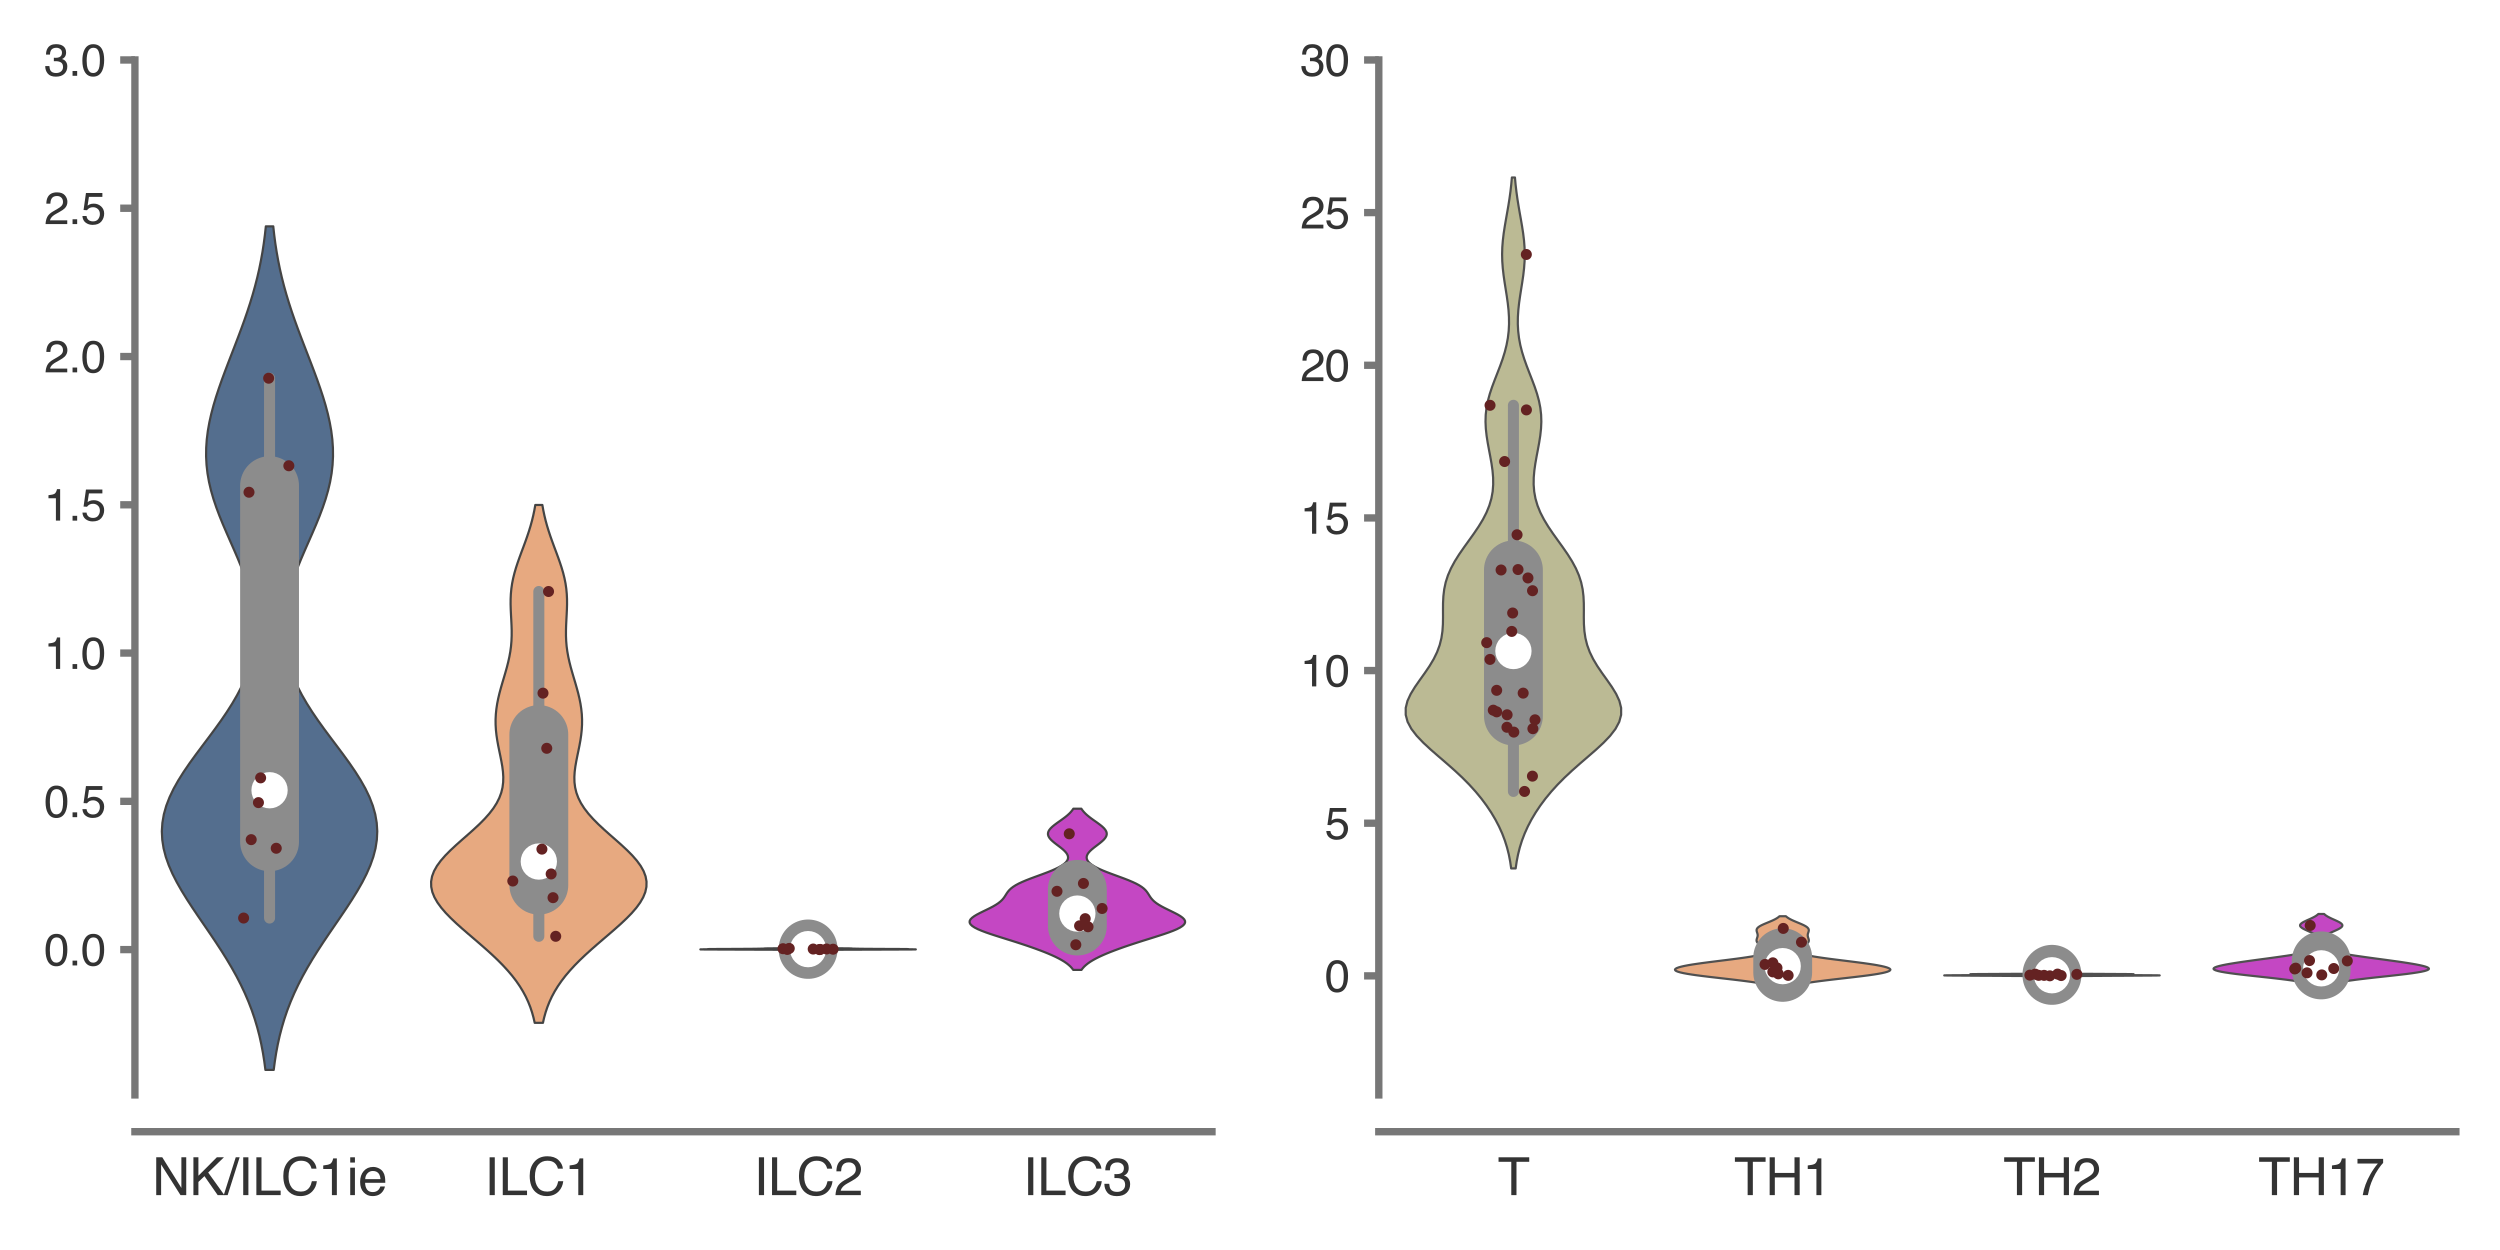 <?xml version="1.0" encoding="utf-8" standalone="no"?>
<!DOCTYPE svg PUBLIC "-//W3C//DTD SVG 1.1//EN"
  "http://www.w3.org/Graphics/SVG/1.1/DTD/svg11.dtd">
<svg xmlns:xlink="http://www.w3.org/1999/xlink" width="169.92pt" height="84.96pt" viewBox="0 0 169.92 84.96" xmlns="http://www.w3.org/2000/svg" version="1.1">
 <defs>
  <style type="text/css">*{stroke-linejoin: round; stroke-linecap: butt}</style>
 </defs>
 <g id="figure_1">
  <g id="patch_1">
   <path d="M 0 84.96 
L 169.92 84.96 
L 169.92 0 
L 0 0 
z
" style="fill: #ffffff"/>
  </g>
  <g id="axes_1">
   <g id="patch_2">
    <path d="M 9.17 74.42 
L 82.376 74.42 
L 82.376 4.076 
L 9.17 4.076 
z
" style="fill: #ffffff"/>
   </g>
   <g id="matplotlib.axis_1">
    <g id="xtick_1">
     <g id="text_1">
      <!-- NK/ILC1ie -->
      <g style="fill: #333333" transform="translate(10.345 81.23) scale(0.035 -0.035)">
       <defs>
        <path id="Helvetica-4e" d="M 488 4591 
L 1222 4591 
L 3541 872 
L 3541 4591 
L 4131 4591 
L 4131 0 
L 3434 0 
L 1081 3716 
L 1081 0 
L 488 0 
L 488 4591 
z
M 2269 4591 
L 2269 4591 
z
" transform="scale(0.016)"/>
        <path id="Helvetica-4b" d="M 488 4591 
L 1094 4591 
L 1094 2353 
L 3331 4591 
L 4191 4591 
L 2281 2741 
L 4244 0 
L 3434 0 
L 1828 2303 
L 1094 1600 
L 1094 0 
L 488 0 
L 488 4591 
z
" transform="scale(0.016)"/>
        <path id="Helvetica-2f" d="M 1456 4591 
L 1931 4591 
L 475 0 
L 0 0 
L 1456 4591 
z
" transform="scale(0.016)"/>
        <path id="Helvetica-49" d="M 628 4591 
L 1256 4591 
L 1256 0 
L 628 0 
L 628 4591 
z
" transform="scale(0.016)"/>
        <path id="Helvetica-4c" d="M 488 4591 
L 1109 4591 
L 1109 547 
L 3434 547 
L 3434 0 
L 488 0 
L 488 4591 
z
" transform="scale(0.016)"/>
        <path id="Helvetica-43" d="M 2422 4716 
Q 3294 4716 3775 4256 
Q 4256 3797 4309 3213 
L 3703 3213 
Q 3600 3656 3292 3915 
Q 2984 4175 2428 4175 
Q 1750 4175 1333 3698 
Q 916 3222 916 2238 
Q 916 1431 1292 929 
Q 1669 428 2416 428 
Q 3103 428 3463 956 
Q 3653 1234 3747 1688 
L 4353 1688 
Q 4272 963 3816 472 
Q 3269 -119 2341 -119 
Q 1541 -119 997 366 
Q 281 1006 281 2344 
Q 281 3359 819 4009 
Q 1400 4716 2422 4716 
z
M 2297 4716 
L 2297 4716 
z
" transform="scale(0.016)"/>
        <path id="Helvetica-31" d="M 613 3169 
L 613 3600 
Q 1222 3659 1462 3798 
Q 1703 3938 1822 4456 
L 2266 4456 
L 2266 0 
L 1666 0 
L 1666 3169 
L 613 3169 
z
" transform="scale(0.016)"/>
        <path id="Helvetica-69" d="M 413 3331 
L 984 3331 
L 984 0 
L 413 0 
L 413 3331 
z
M 413 4591 
L 984 4591 
L 984 3953 
L 413 3953 
L 413 4591 
z
" transform="scale(0.016)"/>
        <path id="Helvetica-65" d="M 1806 3422 
Q 2163 3422 2497 3255 
Q 2831 3088 3006 2822 
Q 3175 2569 3231 2231 
Q 3281 2000 3281 1494 
L 828 1494 
Q 844 984 1069 676 
Q 1294 369 1766 369 
Q 2206 369 2469 659 
Q 2619 828 2681 1050 
L 3234 1050 
Q 3213 866 3089 639 
Q 2966 413 2813 269 
Q 2556 19 2178 -69 
Q 1975 -119 1719 -119 
Q 1094 -119 659 336 
Q 225 791 225 1609 
Q 225 2416 662 2919 
Q 1100 3422 1806 3422 
z
M 2703 1941 
Q 2669 2306 2544 2525 
Q 2313 2931 1772 2931 
Q 1384 2931 1121 2651 
Q 859 2372 844 1941 
L 2703 1941 
z
M 1753 3428 
L 1753 3428 
z
" transform="scale(0.016)"/>
       </defs>
       <use xlink:href="#Helvetica-4e"/>
       <use xlink:href="#Helvetica-4b" x="72.217"/>
       <use xlink:href="#Helvetica-2f" x="138.916"/>
       <use xlink:href="#Helvetica-49" x="166.699"/>
       <use xlink:href="#Helvetica-4c" x="194.482"/>
       <use xlink:href="#Helvetica-43" x="250.098"/>
       <use xlink:href="#Helvetica-31" x="322.314"/>
       <use xlink:href="#Helvetica-69" x="377.93"/>
       <use xlink:href="#Helvetica-65" x="400.146"/>
      </g>
     </g>
    </g>
    <g id="xtick_2">
     <g id="text_2">
      <!-- ILC1 -->
      <g style="fill: #333333" transform="translate(32.926 81.23) scale(0.035 -0.035)">
       <use xlink:href="#Helvetica-49"/>
       <use xlink:href="#Helvetica-4c" x="27.783"/>
       <use xlink:href="#Helvetica-43" x="83.398"/>
       <use xlink:href="#Helvetica-31" x="155.615"/>
      </g>
     </g>
    </g>
    <g id="xtick_3">
     <g id="text_3">
      <!-- ILC2 -->
      <g style="fill: #333333" transform="translate(51.228 81.23) scale(0.035 -0.035)">
       <defs>
        <path id="Helvetica-32" d="M 200 0 
Q 231 578 439 1006 
Q 647 1434 1250 1784 
L 1850 2131 
Q 2253 2366 2416 2531 
Q 2672 2791 2672 3125 
Q 2672 3516 2437 3745 
Q 2203 3975 1813 3975 
Q 1234 3975 1013 3538 
Q 894 3303 881 2888 
L 309 2888 
Q 319 3472 525 3841 
Q 891 4491 1816 4491 
Q 2584 4491 2939 4075 
Q 3294 3659 3294 3150 
Q 3294 2613 2916 2231 
Q 2697 2009 2131 1694 
L 1703 1456 
Q 1397 1288 1222 1134 
Q 909 863 828 531 
L 3272 531 
L 3272 0 
L 200 0 
z
" transform="scale(0.016)"/>
       </defs>
       <use xlink:href="#Helvetica-49"/>
       <use xlink:href="#Helvetica-4c" x="27.783"/>
       <use xlink:href="#Helvetica-43" x="83.398"/>
       <use xlink:href="#Helvetica-32" x="155.615"/>
      </g>
     </g>
    </g>
    <g id="xtick_4">
     <g id="text_4">
      <!-- ILC3 -->
      <g style="fill: #333333" transform="translate(69.529 81.23) scale(0.035 -0.035)">
       <defs>
        <path id="Helvetica-33" d="M 1663 -122 
Q 869 -122 511 314 
Q 153 750 153 1375 
L 741 1375 
Q 778 941 903 744 
Q 1122 391 1694 391 
Q 2138 391 2406 628 
Q 2675 866 2675 1241 
Q 2675 1703 2392 1887 
Q 2109 2072 1606 2072 
Q 1550 2072 1492 2070 
Q 1434 2069 1375 2066 
L 1375 2563 
Q 1463 2553 1522 2550 
Q 1581 2547 1650 2547 
Q 1966 2547 2169 2647 
Q 2525 2822 2525 3272 
Q 2525 3606 2287 3787 
Q 2050 3969 1734 3969 
Q 1172 3969 956 3594 
Q 838 3388 822 3006 
L 266 3006 
Q 266 3506 466 3856 
Q 809 4481 1675 4481 
Q 2359 4481 2734 4176 
Q 3109 3872 3109 3294 
Q 3109 2881 2888 2625 
Q 2750 2466 2531 2375 
Q 2884 2278 3082 2001 
Q 3281 1725 3281 1325 
Q 3281 684 2859 281 
Q 2438 -122 1663 -122 
z
" transform="scale(0.016)"/>
       </defs>
       <use xlink:href="#Helvetica-49"/>
       <use xlink:href="#Helvetica-4c" x="27.783"/>
       <use xlink:href="#Helvetica-43" x="83.398"/>
       <use xlink:href="#Helvetica-33" x="155.615"/>
      </g>
     </g>
    </g>
   </g>
   <g id="matplotlib.axis_2">
    <g id="ytick_1">
     <g id="line2d_1">
      <defs>
       <path id="m77c5fdd219" d="M 0 0 
L -1 0 
" style="stroke: #777777; stroke-width: 0.5"/>
      </defs>
      <g>
       <use xlink:href="#m77c5fdd219" x="9.17" y="64.543" style="fill: #777777; stroke: #777777; stroke-width: 0.5"/>
      </g>
     </g>
     <g id="text_5">
      <!-- 0.0 -->
      <g style="fill: #333333" transform="translate(3 65.619) scale(0.03 -0.03)">
       <defs>
        <path id="Helvetica-30" d="M 1731 4475 
Q 2600 4475 2988 3759 
Q 3288 3206 3288 2244 
Q 3288 1331 3016 734 
Q 2622 -122 1728 -122 
Q 922 -122 528 578 
Q 200 1163 200 2147 
Q 200 2909 397 3456 
Q 766 4475 1731 4475 
z
M 1725 391 
Q 2163 391 2422 778 
Q 2681 1166 2681 2222 
Q 2681 2984 2493 3476 
Q 2306 3969 1766 3969 
Q 1269 3969 1039 3501 
Q 809 3034 809 2125 
Q 809 1441 956 1025 
Q 1181 391 1725 391 
z
" transform="scale(0.016)"/>
        <path id="Helvetica-2e" d="M 547 681 
L 1200 681 
L 1200 0 
L 547 0 
L 547 681 
z
" transform="scale(0.016)"/>
       </defs>
       <use xlink:href="#Helvetica-30"/>
       <use xlink:href="#Helvetica-2e" x="55.615"/>
       <use xlink:href="#Helvetica-30" x="83.398"/>
      </g>
     </g>
    </g>
    <g id="ytick_2">
     <g id="line2d_2">
      <g>
       <use xlink:href="#m77c5fdd219" x="9.17" y="54.465" style="fill: #777777; stroke: #777777; stroke-width: 0.5"/>
      </g>
     </g>
     <g id="text_6">
      <!-- 0.5 -->
      <g style="fill: #333333" transform="translate(3 55.541) scale(0.03 -0.03)">
       <defs>
        <path id="Helvetica-35" d="M 791 1141 
Q 847 659 1238 475 
Q 1438 381 1700 381 
Q 2200 381 2440 700 
Q 2681 1019 2681 1406 
Q 2681 1875 2395 2131 
Q 2109 2388 1709 2388 
Q 1419 2388 1211 2275 
Q 1003 2163 856 1963 
L 369 1991 
L 709 4400 
L 3034 4400 
L 3034 3856 
L 1131 3856 
L 941 2613 
Q 1097 2731 1238 2791 
Q 1488 2894 1816 2894 
Q 2431 2894 2859 2497 
Q 3288 2100 3288 1491 
Q 3288 856 2895 371 
Q 2503 -113 1644 -113 
Q 1097 -113 676 195 
Q 256 503 206 1141 
L 791 1141 
z
" transform="scale(0.016)"/>
       </defs>
       <use xlink:href="#Helvetica-30"/>
       <use xlink:href="#Helvetica-2e" x="55.615"/>
       <use xlink:href="#Helvetica-35" x="83.398"/>
      </g>
     </g>
    </g>
    <g id="ytick_3">
     <g id="line2d_3">
      <g>
       <use xlink:href="#m77c5fdd219" x="9.17" y="44.388" style="fill: #777777; stroke: #777777; stroke-width: 0.5"/>
      </g>
     </g>
     <g id="text_7">
      <!-- 1.0 -->
      <g style="fill: #333333" transform="translate(3 45.464) scale(0.03 -0.03)">
       <use xlink:href="#Helvetica-31"/>
       <use xlink:href="#Helvetica-2e" x="55.615"/>
       <use xlink:href="#Helvetica-30" x="83.398"/>
      </g>
     </g>
    </g>
    <g id="ytick_4">
     <g id="line2d_4">
      <g>
       <use xlink:href="#m77c5fdd219" x="9.17" y="34.31" style="fill: #777777; stroke: #777777; stroke-width: 0.5"/>
      </g>
     </g>
     <g id="text_8">
      <!-- 1.5 -->
      <g style="fill: #333333" transform="translate(3 35.386) scale(0.03 -0.03)">
       <use xlink:href="#Helvetica-31"/>
       <use xlink:href="#Helvetica-2e" x="55.615"/>
       <use xlink:href="#Helvetica-35" x="83.398"/>
      </g>
     </g>
    </g>
    <g id="ytick_5">
     <g id="line2d_5">
      <g>
       <use xlink:href="#m77c5fdd219" x="9.17" y="24.232" style="fill: #777777; stroke: #777777; stroke-width: 0.5"/>
      </g>
     </g>
     <g id="text_9">
      <!-- 2.0 -->
      <g style="fill: #333333" transform="translate(3 25.308) scale(0.03 -0.03)">
       <use xlink:href="#Helvetica-32"/>
       <use xlink:href="#Helvetica-2e" x="55.615"/>
       <use xlink:href="#Helvetica-30" x="83.398"/>
      </g>
     </g>
    </g>
    <g id="ytick_6">
     <g id="line2d_6">
      <g>
       <use xlink:href="#m77c5fdd219" x="9.17" y="14.154" style="fill: #777777; stroke: #777777; stroke-width: 0.5"/>
      </g>
     </g>
     <g id="text_10">
      <!-- 2.5 -->
      <g style="fill: #333333" transform="translate(3 15.23) scale(0.03 -0.03)">
       <use xlink:href="#Helvetica-32"/>
       <use xlink:href="#Helvetica-2e" x="55.615"/>
       <use xlink:href="#Helvetica-35" x="83.398"/>
      </g>
     </g>
    </g>
    <g id="ytick_7">
     <g id="line2d_7">
      <g>
       <use xlink:href="#m77c5fdd219" x="9.17" y="4.076" style="fill: #777777; stroke: #777777; stroke-width: 0.5"/>
      </g>
     </g>
     <g id="text_11">
      <!-- 3.0 -->
      <g style="fill: #333333" transform="translate(3 5.152) scale(0.03 -0.03)">
       <use xlink:href="#Helvetica-33"/>
       <use xlink:href="#Helvetica-2e" x="55.615"/>
       <use xlink:href="#Helvetica-30" x="83.398"/>
      </g>
     </g>
    </g>
   </g>
   <g id="PolyCollection_1">
    <defs>
     <path id="m938bdaeb84" d="M 18.604 -12.241 
L 18.039 -12.241 
L 17.963 -12.82 
L 17.871 -13.399 
L 17.761 -13.978 
L 17.633 -14.557 
L 17.482 -15.136 
L 17.309 -15.716 
L 17.112 -16.295 
L 16.889 -16.874 
L 16.641 -17.453 
L 16.367 -18.032 
L 16.069 -18.611 
L 15.746 -19.19 
L 15.402 -19.77 
L 15.039 -20.349 
L 14.661 -20.928 
L 14.271 -21.507 
L 13.875 -22.086 
L 13.479 -22.665 
L 13.088 -23.244 
L 12.711 -23.823 
L 12.353 -24.403 
L 12.023 -24.982 
L 11.727 -25.561 
L 11.474 -26.14 
L 11.269 -26.719 
L 11.119 -27.298 
L 11.029 -27.877 
L 11 -28.457 
L 11.037 -29.036 
L 11.137 -29.615 
L 11.301 -30.194 
L 11.524 -30.773 
L 11.801 -31.352 
L 12.127 -31.931 
L 12.492 -32.51 
L 12.889 -33.09 
L 13.308 -33.669 
L 13.74 -34.248 
L 14.176 -34.827 
L 14.606 -35.406 
L 15.022 -35.985 
L 15.417 -36.564 
L 15.785 -37.144 
L 16.121 -37.723 
L 16.42 -38.302 
L 16.679 -38.881 
L 16.897 -39.46 
L 17.073 -40.039 
L 17.205 -40.618 
L 17.294 -41.197 
L 17.341 -41.777 
L 17.347 -42.356 
L 17.312 -42.935 
L 17.24 -43.514 
L 17.132 -44.093 
L 16.991 -44.672 
L 16.819 -45.251 
L 16.622 -45.831 
L 16.402 -46.41 
L 16.165 -46.989 
L 15.916 -47.568 
L 15.661 -48.147 
L 15.407 -48.726 
L 15.158 -49.305 
L 14.922 -49.884 
L 14.704 -50.464 
L 14.509 -51.043 
L 14.342 -51.622 
L 14.206 -52.201 
L 14.104 -52.78 
L 14.038 -53.359 
L 14.008 -53.938 
L 14.014 -54.518 
L 14.054 -55.097 
L 14.127 -55.676 
L 14.23 -56.255 
L 14.36 -56.834 
L 14.513 -57.413 
L 14.687 -57.992 
L 14.878 -58.571 
L 15.081 -59.151 
L 15.295 -59.73 
L 15.515 -60.309 
L 15.739 -60.888 
L 15.963 -61.467 
L 16.185 -62.046 
L 16.402 -62.625 
L 16.612 -63.205 
L 16.812 -63.784 
L 17 -64.363 
L 17.176 -64.942 
L 17.338 -65.521 
L 17.486 -66.1 
L 17.619 -66.679 
L 17.736 -67.258 
L 17.84 -67.838 
L 17.929 -68.417 
L 18.005 -68.996 
L 18.069 -69.575 
L 18.573 -69.575 
L 18.573 -69.575 
L 18.637 -68.996 
L 18.713 -68.417 
L 18.803 -67.838 
L 18.906 -67.258 
L 19.023 -66.679 
L 19.156 -66.1 
L 19.304 -65.521 
L 19.466 -64.942 
L 19.642 -64.363 
L 19.83 -63.784 
L 20.03 -63.205 
L 20.24 -62.625 
L 20.457 -62.046 
L 20.679 -61.467 
L 20.903 -60.888 
L 21.127 -60.309 
L 21.347 -59.73 
L 21.561 -59.151 
L 21.764 -58.571 
L 21.955 -57.992 
L 22.129 -57.413 
L 22.282 -56.834 
L 22.412 -56.255 
L 22.515 -55.676 
L 22.588 -55.097 
L 22.628 -54.518 
L 22.634 -53.938 
L 22.604 -53.359 
L 22.538 -52.78 
L 22.436 -52.201 
L 22.3 -51.622 
L 22.133 -51.043 
L 21.938 -50.464 
L 21.72 -49.884 
L 21.484 -49.305 
L 21.235 -48.726 
L 20.981 -48.147 
L 20.726 -47.568 
L 20.477 -46.989 
L 20.24 -46.41 
L 20.02 -45.831 
L 19.823 -45.251 
L 19.651 -44.672 
L 19.51 -44.093 
L 19.402 -43.514 
L 19.33 -42.935 
L 19.295 -42.356 
L 19.301 -41.777 
L 19.348 -41.197 
L 19.437 -40.618 
L 19.569 -40.039 
L 19.745 -39.46 
L 19.963 -38.881 
L 20.222 -38.302 
L 20.521 -37.723 
L 20.857 -37.144 
L 21.225 -36.564 
L 21.62 -35.985 
L 22.036 -35.406 
L 22.466 -34.827 
L 22.902 -34.248 
L 23.334 -33.669 
L 23.753 -33.09 
L 24.15 -32.51 
L 24.515 -31.931 
L 24.841 -31.352 
L 25.118 -30.773 
L 25.341 -30.194 
L 25.505 -29.615 
L 25.605 -29.036 
L 25.642 -28.457 
L 25.613 -27.877 
L 25.523 -27.298 
L 25.373 -26.719 
L 25.168 -26.14 
L 24.915 -25.561 
L 24.62 -24.982 
L 24.289 -24.403 
L 23.931 -23.823 
L 23.554 -23.244 
L 23.163 -22.665 
L 22.767 -22.086 
L 22.371 -21.507 
L 21.981 -20.928 
L 21.603 -20.349 
L 21.24 -19.77 
L 20.896 -19.19 
L 20.573 -18.611 
L 20.275 -18.032 
L 20.001 -17.453 
L 19.753 -16.874 
L 19.53 -16.295 
L 19.333 -15.716 
L 19.16 -15.136 
L 19.009 -14.557 
L 18.881 -13.978 
L 18.771 -13.399 
L 18.68 -12.82 
L 18.604 -12.241 
z
" style="stroke: #444444; stroke-width: 0.15"/>
    </defs>
    <g clip-path="url(#p55f2fa4fc0)">
     <use xlink:href="#m938bdaeb84" x="0" y="84.96" style="fill: #546e8e; stroke: #444444; stroke-width: 0.15"/>
    </g>
   </g>
   <g id="PolyCollection_2">
    <defs>
     <path id="m9b0fa3246c" d="M 36.903 -15.44 
L 36.342 -15.44 
L 36.261 -15.796 
L 36.162 -16.151 
L 36.043 -16.507 
L 35.902 -16.862 
L 35.737 -17.218 
L 35.546 -17.573 
L 35.328 -17.929 
L 35.083 -18.284 
L 34.809 -18.64 
L 34.507 -18.995 
L 34.18 -19.351 
L 33.827 -19.707 
L 33.454 -20.062 
L 33.062 -20.418 
L 32.656 -20.773 
L 32.243 -21.129 
L 31.828 -21.484 
L 31.417 -21.84 
L 31.02 -22.195 
L 30.645 -22.551 
L 30.299 -22.906 
L 29.993 -23.262 
L 29.733 -23.617 
L 29.528 -23.973 
L 29.385 -24.328 
L 29.309 -24.684 
L 29.302 -25.039 
L 29.366 -25.395 
L 29.5 -25.751 
L 29.699 -26.106 
L 29.959 -26.462 
L 30.27 -26.817 
L 30.622 -27.173 
L 31.004 -27.528 
L 31.404 -27.884 
L 31.81 -28.239 
L 32.208 -28.595 
L 32.589 -28.95 
L 32.941 -29.306 
L 33.257 -29.661 
L 33.531 -30.017 
L 33.758 -30.372 
L 33.937 -30.728 
L 34.069 -31.083 
L 34.155 -31.439 
L 34.199 -31.794 
L 34.207 -32.15 
L 34.185 -32.506 
L 34.14 -32.861 
L 34.078 -33.217 
L 34.007 -33.572 
L 33.933 -33.928 
L 33.861 -34.283 
L 33.797 -34.639 
L 33.744 -34.994 
L 33.706 -35.35 
L 33.685 -35.705 
L 33.683 -36.061 
L 33.701 -36.416 
L 33.737 -36.772 
L 33.791 -37.127 
L 33.862 -37.483 
L 33.946 -37.838 
L 34.042 -38.194 
L 34.144 -38.55 
L 34.25 -38.905 
L 34.354 -39.261 
L 34.454 -39.616 
L 34.544 -39.972 
L 34.622 -40.327 
L 34.686 -40.683 
L 34.733 -41.038 
L 34.763 -41.394 
L 34.777 -41.749 
L 34.778 -42.105 
L 34.767 -42.46 
L 34.75 -42.816 
L 34.731 -43.171 
L 34.714 -43.527 
L 34.704 -43.882 
L 34.706 -44.238 
L 34.722 -44.593 
L 34.756 -44.949 
L 34.808 -45.305 
L 34.879 -45.66 
L 34.968 -46.016 
L 35.071 -46.371 
L 35.188 -46.727 
L 35.313 -47.082 
L 35.444 -47.438 
L 35.577 -47.793 
L 35.708 -48.149 
L 35.833 -48.504 
L 35.952 -48.86 
L 36.06 -49.215 
L 36.158 -49.571 
L 36.244 -49.926 
L 36.319 -50.282 
L 36.383 -50.637 
L 36.863 -50.637 
L 36.863 -50.637 
L 36.926 -50.282 
L 37.001 -49.926 
L 37.087 -49.571 
L 37.185 -49.215 
L 37.294 -48.86 
L 37.412 -48.504 
L 37.538 -48.149 
L 37.668 -47.793 
L 37.801 -47.438 
L 37.932 -47.082 
L 38.057 -46.727 
L 38.174 -46.371 
L 38.278 -46.016 
L 38.366 -45.66 
L 38.437 -45.305 
L 38.489 -44.949 
L 38.523 -44.593 
L 38.539 -44.238 
L 38.541 -43.882 
L 38.531 -43.527 
L 38.514 -43.171 
L 38.495 -42.816 
L 38.478 -42.46 
L 38.468 -42.105 
L 38.468 -41.749 
L 38.482 -41.394 
L 38.512 -41.038 
L 38.559 -40.683 
L 38.623 -40.327 
L 38.701 -39.972 
L 38.791 -39.616 
L 38.891 -39.261 
L 38.995 -38.905 
L 39.101 -38.55 
L 39.203 -38.194 
L 39.299 -37.838 
L 39.383 -37.483 
L 39.454 -37.127 
L 39.508 -36.772 
L 39.545 -36.416 
L 39.562 -36.061 
L 39.56 -35.705 
L 39.539 -35.35 
L 39.501 -34.994 
L 39.449 -34.639 
L 39.384 -34.283 
L 39.312 -33.928 
L 39.238 -33.572 
L 39.167 -33.217 
L 39.105 -32.861 
L 39.06 -32.506 
L 39.038 -32.15 
L 39.046 -31.794 
L 39.091 -31.439 
L 39.176 -31.083 
L 39.308 -30.728 
L 39.487 -30.372 
L 39.714 -30.017 
L 39.988 -29.661 
L 40.304 -29.306 
L 40.656 -28.95 
L 41.037 -28.595 
L 41.435 -28.239 
L 41.841 -27.884 
L 42.241 -27.528 
L 42.623 -27.173 
L 42.976 -26.817 
L 43.286 -26.462 
L 43.546 -26.106 
L 43.745 -25.751 
L 43.879 -25.395 
L 43.943 -25.039 
L 43.936 -24.684 
L 43.86 -24.328 
L 43.717 -23.973 
L 43.512 -23.617 
L 43.253 -23.262 
L 42.946 -22.906 
L 42.6 -22.551 
L 42.225 -22.195 
L 41.828 -21.84 
L 41.418 -21.484 
L 41.002 -21.129 
L 40.589 -20.773 
L 40.184 -20.418 
L 39.792 -20.062 
L 39.418 -19.707 
L 39.066 -19.351 
L 38.738 -18.995 
L 38.436 -18.64 
L 38.163 -18.284 
L 37.917 -17.929 
L 37.699 -17.573 
L 37.508 -17.218 
L 37.343 -16.862 
L 37.202 -16.507 
L 37.083 -16.151 
L 36.984 -15.796 
L 36.903 -15.44 
z
" style="stroke: #444444; stroke-width: 0.15"/>
    </defs>
    <g clip-path="url(#p55f2fa4fc0)">
     <use xlink:href="#m9b0fa3246c" x="0" y="84.96" style="fill: #e7a980; stroke: #444444; stroke-width: 0.15"/>
    </g>
   </g>
   <g id="PolyCollection_3">
    <defs>
     <path id="m0b68132a36" d="M 55.291 -20.397 
L 54.557 -20.397 
L 54.453 -20.398 
L 54.327 -20.399 
L 54.177 -20.401 
L 54.002 -20.402 
L 53.801 -20.403 
L 53.573 -20.404 
L 53.318 -20.406 
L 53.037 -20.407 
L 52.732 -20.408 
L 52.406 -20.409 
L 52.06 -20.41 
L 51.7 -20.412 
L 51.328 -20.413 
L 50.95 -20.414 
L 50.569 -20.415 
L 50.192 -20.417 
L 49.822 -20.418 
L 49.466 -20.419 
L 49.128 -20.42 
L 48.814 -20.422 
L 48.528 -20.423 
L 48.276 -20.424 
L 48.062 -20.425 
L 47.888 -20.426 
L 47.755 -20.428 
L 47.665 -20.429 
L 47.616 -20.43 
L 47.604 -20.431 
L 47.624 -20.433 
L 47.671 -20.434 
L 47.738 -20.435 
L 47.816 -20.436 
L 47.897 -20.438 
L 47.975 -20.439 
L 48.043 -20.44 
L 48.097 -20.441 
L 48.133 -20.442 
L 48.152 -20.444 
L 48.155 -20.445 
L 48.145 -20.446 
L 48.128 -20.447 
L 48.111 -20.449 
L 48.101 -20.45 
L 48.105 -20.451 
L 48.133 -20.452 
L 48.188 -20.454 
L 48.277 -20.455 
L 48.401 -20.456 
L 48.56 -20.457 
L 48.752 -20.459 
L 48.973 -20.46 
L 49.216 -20.461 
L 49.472 -20.462 
L 49.735 -20.463 
L 49.993 -20.465 
L 50.241 -20.466 
L 50.471 -20.467 
L 50.679 -20.468 
L 50.862 -20.47 
L 51.019 -20.471 
L 51.152 -20.472 
L 51.264 -20.473 
L 51.358 -20.475 
L 51.439 -20.476 
L 51.511 -20.477 
L 51.576 -20.478 
L 51.639 -20.479 
L 51.698 -20.481 
L 51.755 -20.482 
L 51.809 -20.483 
L 51.857 -20.484 
L 51.897 -20.486 
L 51.929 -20.487 
L 51.951 -20.488 
L 51.963 -20.489 
L 51.967 -20.491 
L 51.966 -20.492 
L 51.963 -20.493 
L 51.964 -20.494 
L 51.973 -20.496 
L 51.996 -20.497 
L 52.038 -20.498 
L 52.102 -20.499 
L 52.191 -20.5 
L 52.304 -20.502 
L 52.442 -20.503 
L 52.601 -20.504 
L 52.779 -20.505 
L 52.969 -20.507 
L 53.167 -20.508 
L 53.368 -20.509 
L 53.565 -20.51 
L 53.755 -20.512 
L 53.933 -20.513 
L 54.097 -20.514 
L 54.243 -20.515 
L 54.373 -20.516 
L 54.484 -20.518 
L 54.578 -20.519 
L 55.27 -20.519 
L 55.27 -20.519 
L 55.364 -20.518 
L 55.476 -20.516 
L 55.605 -20.515 
L 55.752 -20.514 
L 55.915 -20.513 
L 56.093 -20.512 
L 56.283 -20.51 
L 56.481 -20.509 
L 56.681 -20.508 
L 56.879 -20.507 
L 57.07 -20.505 
L 57.247 -20.504 
L 57.406 -20.503 
L 57.544 -20.502 
L 57.658 -20.5 
L 57.746 -20.499 
L 57.81 -20.498 
L 57.852 -20.497 
L 57.875 -20.496 
L 57.885 -20.494 
L 57.885 -20.493 
L 57.882 -20.492 
L 57.881 -20.491 
L 57.885 -20.489 
L 57.897 -20.488 
L 57.919 -20.487 
L 57.951 -20.486 
L 57.992 -20.484 
L 58.04 -20.483 
L 58.093 -20.482 
L 58.15 -20.481 
L 58.21 -20.479 
L 58.272 -20.478 
L 58.338 -20.477 
L 58.409 -20.476 
L 58.49 -20.475 
L 58.584 -20.473 
L 58.696 -20.472 
L 58.829 -20.471 
L 58.986 -20.47 
L 59.169 -20.468 
L 59.377 -20.467 
L 59.607 -20.466 
L 59.855 -20.465 
L 60.114 -20.463 
L 60.376 -20.462 
L 60.632 -20.461 
L 60.875 -20.46 
L 61.096 -20.459 
L 61.288 -20.457 
L 61.448 -20.456 
L 61.572 -20.455 
L 61.66 -20.454 
L 61.716 -20.452 
L 61.743 -20.451 
L 61.748 -20.45 
L 61.738 -20.449 
L 61.72 -20.447 
L 61.704 -20.446 
L 61.694 -20.445 
L 61.696 -20.444 
L 61.715 -20.442 
L 61.752 -20.441 
L 61.805 -20.44 
L 61.873 -20.439 
L 61.951 -20.438 
L 62.033 -20.436 
L 62.111 -20.435 
L 62.177 -20.434 
L 62.224 -20.433 
L 62.245 -20.431 
L 62.233 -20.43 
L 62.183 -20.429 
L 62.093 -20.428 
L 61.961 -20.426 
L 61.786 -20.425 
L 61.572 -20.424 
L 61.32 -20.423 
L 61.035 -20.422 
L 60.721 -20.42 
L 60.383 -20.419 
L 60.026 -20.418 
L 59.657 -20.417 
L 59.279 -20.415 
L 58.898 -20.414 
L 58.52 -20.413 
L 58.148 -20.412 
L 57.788 -20.41 
L 57.443 -20.409 
L 57.116 -20.408 
L 56.811 -20.407 
L 56.53 -20.406 
L 56.275 -20.404 
L 56.047 -20.403 
L 55.846 -20.402 
L 55.671 -20.401 
L 55.521 -20.399 
L 55.395 -20.398 
L 55.291 -20.397 
z
" style="stroke: #444444; stroke-width: 0.15"/>
    </defs>
    <g clip-path="url(#p55f2fa4fc0)">
     <use xlink:href="#m0b68132a36" x="0" y="84.96" style="fill: #abc3de; stroke: #444444; stroke-width: 0.15"/>
    </g>
   </g>
   <g id="PolyCollection_4">
    <defs>
     <path id="m795735953f" d="M 73.506 -19.038 
L 72.945 -19.038 
L 72.862 -19.149 
L 72.762 -19.26 
L 72.643 -19.37 
L 72.504 -19.481 
L 72.344 -19.592 
L 72.163 -19.702 
L 71.962 -19.813 
L 71.741 -19.924 
L 71.501 -20.034 
L 71.244 -20.145 
L 70.972 -20.256 
L 70.685 -20.366 
L 70.385 -20.477 
L 70.073 -20.588 
L 69.75 -20.699 
L 69.417 -20.809 
L 69.076 -20.92 
L 68.727 -21.031 
L 68.374 -21.141 
L 68.021 -21.252 
L 67.672 -21.363 
L 67.334 -21.473 
L 67.014 -21.584 
L 66.721 -21.695 
L 66.462 -21.805 
L 66.244 -21.916 
L 66.076 -22.027 
L 65.962 -22.137 
L 65.905 -22.248 
L 65.905 -22.359 
L 65.961 -22.47 
L 66.068 -22.58 
L 66.218 -22.691 
L 66.404 -22.802 
L 66.614 -22.912 
L 66.839 -23.023 
L 67.069 -23.134 
L 67.292 -23.244 
L 67.502 -23.355 
L 67.691 -23.466 
L 67.857 -23.576 
L 67.997 -23.687 
L 68.113 -23.798 
L 68.207 -23.908 
L 68.286 -24.019 
L 68.357 -24.13 
L 68.427 -24.241 
L 68.505 -24.351 
L 68.599 -24.462 
L 68.715 -24.573 
L 68.859 -24.683 
L 69.033 -24.794 
L 69.238 -24.905 
L 69.474 -25.015 
L 69.735 -25.126 
L 70.017 -25.237 
L 70.313 -25.347 
L 70.616 -25.458 
L 70.917 -25.569 
L 71.208 -25.679 
L 71.483 -25.79 
L 71.736 -25.901 
L 71.961 -26.012 
L 72.154 -26.122 
L 72.314 -26.233 
L 72.438 -26.344 
L 72.526 -26.454 
L 72.579 -26.565 
L 72.596 -26.676 
L 72.58 -26.786 
L 72.533 -26.897 
L 72.458 -27.008 
L 72.359 -27.118 
L 72.24 -27.229 
L 72.105 -27.34 
L 71.962 -27.45 
L 71.815 -27.561 
L 71.672 -27.672 
L 71.54 -27.783 
L 71.424 -27.893 
L 71.331 -28.004 
L 71.266 -28.115 
L 71.231 -28.225 
L 71.23 -28.336 
L 71.261 -28.447 
L 71.324 -28.557 
L 71.416 -28.668 
L 71.532 -28.779 
L 71.666 -28.889 
L 71.814 -29 
L 71.969 -29.111 
L 72.126 -29.221 
L 72.279 -29.332 
L 72.425 -29.443 
L 72.559 -29.553 
L 72.68 -29.664 
L 72.787 -29.775 
L 72.878 -29.886 
L 72.955 -29.996 
L 73.496 -29.996 
L 73.496 -29.996 
L 73.573 -29.886 
L 73.665 -29.775 
L 73.771 -29.664 
L 73.892 -29.553 
L 74.027 -29.443 
L 74.172 -29.332 
L 74.325 -29.221 
L 74.482 -29.111 
L 74.637 -29 
L 74.785 -28.889 
L 74.92 -28.779 
L 75.036 -28.668 
L 75.127 -28.557 
L 75.19 -28.447 
L 75.222 -28.336 
L 75.22 -28.225 
L 75.185 -28.115 
L 75.12 -28.004 
L 75.027 -27.893 
L 74.911 -27.783 
L 74.779 -27.672 
L 74.636 -27.561 
L 74.49 -27.45 
L 74.346 -27.34 
L 74.212 -27.229 
L 74.092 -27.118 
L 73.993 -27.008 
L 73.918 -26.897 
L 73.871 -26.786 
L 73.856 -26.676 
L 73.873 -26.565 
L 73.925 -26.454 
L 74.013 -26.344 
L 74.137 -26.233 
L 74.297 -26.122 
L 74.491 -26.012 
L 74.716 -25.901 
L 74.968 -25.79 
L 75.243 -25.679 
L 75.535 -25.569 
L 75.836 -25.458 
L 76.138 -25.347 
L 76.434 -25.237 
L 76.716 -25.126 
L 76.978 -25.015 
L 77.213 -24.905 
L 77.419 -24.794 
L 77.593 -24.683 
L 77.736 -24.573 
L 77.853 -24.462 
L 77.946 -24.351 
L 78.024 -24.241 
L 78.095 -24.13 
L 78.165 -24.019 
L 78.244 -23.908 
L 78.339 -23.798 
L 78.454 -23.687 
L 78.594 -23.576 
L 78.76 -23.466 
L 78.95 -23.355 
L 79.159 -23.244 
L 79.383 -23.134 
L 79.612 -23.023 
L 79.837 -22.912 
L 80.048 -22.802 
L 80.233 -22.691 
L 80.383 -22.58 
L 80.49 -22.47 
L 80.546 -22.359 
L 80.546 -22.248 
L 80.489 -22.137 
L 80.375 -22.027 
L 80.207 -21.916 
L 79.99 -21.805 
L 79.731 -21.695 
L 79.437 -21.584 
L 79.117 -21.473 
L 78.779 -21.363 
L 78.431 -21.252 
L 78.077 -21.141 
L 77.724 -21.031 
L 77.376 -20.92 
L 77.034 -20.809 
L 76.701 -20.699 
L 76.378 -20.588 
L 76.066 -20.477 
L 75.767 -20.366 
L 75.48 -20.256 
L 75.207 -20.145 
L 74.95 -20.034 
L 74.711 -19.924 
L 74.49 -19.813 
L 74.288 -19.702 
L 74.107 -19.592 
L 73.948 -19.481 
L 73.809 -19.37 
L 73.689 -19.26 
L 73.589 -19.149 
L 73.506 -19.038 
z
" style="stroke: #444444; stroke-width: 0.15"/>
    </defs>
    <g clip-path="url(#p55f2fa4fc0)">
     <use xlink:href="#m795735953f" x="0" y="84.96" style="fill: #c447c3; stroke: #444444; stroke-width: 0.15"/>
    </g>
   </g>
   <g id="line2d_8">
    <path d="M 18.321 62.398 
L 18.321 25.706 
" clip-path="url(#p55f2fa4fc0)" style="fill: none; stroke: #8c8c8c; stroke-width: 0.75; stroke-linecap: round"/>
   </g>
   <g id="line2d_9">
    <path d="M 18.321 57.215 
L 18.321 33.007 
" clip-path="url(#p55f2fa4fc0)" style="fill: none; stroke: #8c8c8c; stroke-width: 4; stroke-linecap: round"/>
   </g>
   <g id="line2d_10">
    <path d="M 18.321 53.711 
" clip-path="url(#p55f2fa4fc0)" style="fill: none; stroke: #444444; stroke-width: 1.2; stroke-linecap: round"/>
    <defs>
     <path id="mad99dbf744" d="M 0 0.833 
C 0.221 0.833 0.433 0.746 0.589 0.589 
C 0.746 0.433 0.833 0.221 0.833 0 
C 0.833 -0.221 0.746 -0.433 0.589 -0.589 
C 0.433 -0.746 0.221 -0.833 0 -0.833 
C -0.221 -0.833 -0.433 -0.746 -0.589 -0.589 
C -0.746 -0.433 -0.833 -0.221 -0.833 0 
C -0.833 0.221 -0.746 0.433 -0.589 0.589 
C -0.433 0.746 -0.221 0.833 0 0.833 
z
" style="stroke: #ffffff; stroke-width: 0.8"/>
    </defs>
    <g clip-path="url(#p55f2fa4fc0)">
     <use xlink:href="#mad99dbf744" x="18.321" y="53.711" style="fill: #ffffff; stroke: #ffffff; stroke-width: 0.8"/>
    </g>
   </g>
   <g id="line2d_11">
    <path d="M 36.623 63.639 
L 36.623 40.203 
" clip-path="url(#p55f2fa4fc0)" style="fill: none; stroke: #8c8c8c; stroke-width: 0.75; stroke-linecap: round"/>
   </g>
   <g id="line2d_12">
    <path d="M 36.623 60.164 
L 36.623 49.924 
" clip-path="url(#p55f2fa4fc0)" style="fill: none; stroke: #8c8c8c; stroke-width: 4; stroke-linecap: round"/>
   </g>
   <g id="line2d_13">
    <path d="M 36.623 58.557 
" clip-path="url(#p55f2fa4fc0)" style="fill: none; stroke: #444444; stroke-width: 1.2; stroke-linecap: round"/>
    <g clip-path="url(#p55f2fa4fc0)">
     <use xlink:href="#mad99dbf744" x="36.623" y="58.557" style="fill: #ffffff; stroke: #ffffff; stroke-width: 0.8"/>
    </g>
   </g>
   <g id="line2d_14">
    <path d="M 54.924 64.543 
L 54.924 64.461 
" clip-path="url(#p55f2fa4fc0)" style="fill: none; stroke: #8c8c8c; stroke-width: 0.75; stroke-linecap: round"/>
   </g>
   <g id="line2d_15">
    <path d="M 54.924 64.53 
L 54.924 64.497 
" clip-path="url(#p55f2fa4fc0)" style="fill: none; stroke: #8c8c8c; stroke-width: 4; stroke-linecap: round"/>
   </g>
   <g id="line2d_16">
    <path d="M 54.924 64.511 
" clip-path="url(#p55f2fa4fc0)" style="fill: none; stroke: #444444; stroke-width: 1.2; stroke-linecap: round"/>
    <g clip-path="url(#p55f2fa4fc0)">
     <use xlink:href="#mad99dbf744" x="54.924" y="64.511" style="fill: #ffffff; stroke: #ffffff; stroke-width: 0.8"/>
    </g>
   </g>
   <g id="line2d_17">
    <path d="M 73.226 64.213 
L 73.226 60.046 
" clip-path="url(#p55f2fa4fc0)" style="fill: none; stroke: #8c8c8c; stroke-width: 0.75; stroke-linecap: round"/>
   </g>
   <g id="line2d_18">
    <path d="M 73.226 62.941 
L 73.226 60.447 
" clip-path="url(#p55f2fa4fc0)" style="fill: none; stroke: #8c8c8c; stroke-width: 4; stroke-linecap: round"/>
   </g>
   <g id="line2d_19">
    <path d="M 73.226 62.094 
" clip-path="url(#p55f2fa4fc0)" style="fill: none; stroke: #444444; stroke-width: 1.2; stroke-linecap: round"/>
    <g clip-path="url(#p55f2fa4fc0)">
     <use xlink:href="#mad99dbf744" x="73.226" y="62.094" style="fill: #ffffff; stroke: #ffffff; stroke-width: 0.8"/>
    </g>
   </g>
   <g id="patch_3">
    <path d="M 9.17 74.42 
L 9.17 4.076 
" style="fill: none; stroke: #777777; stroke-width: 0.5; stroke-linejoin: miter; stroke-linecap: square"/>
   </g>
   <g id="patch_4">
    <path d="M 9.17 76.92 
L 82.376 76.92 
" style="fill: none; stroke: #777777; stroke-width: 0.5; stroke-linejoin: miter; stroke-linecap: square"/>
   </g>
   <g id="PathCollection_1">
    <defs>
     <path id="m309a618c7d" d="M 0 0.375 
C 0.099 0.375 0.195 0.335 0.265 0.265 
C 0.335 0.195 0.375 0.099 0.375 0 
C 0.375 -0.099 0.335 -0.195 0.265 -0.265 
C 0.195 -0.335 0.099 -0.375 0 -0.375 
C -0.099 -0.375 -0.195 -0.335 -0.265 -0.265 
C -0.335 -0.195 -0.375 -0.099 -0.375 0 
C -0.375 0.099 -0.335 0.195 -0.265 0.265 
C -0.195 0.335 -0.099 0.375 0 0.375 
z
"/>
    </defs>
    <g clip-path="url(#p55f2fa4fc0)">
     <use xlink:href="#m309a618c7d" x="18.26" y="25.706" style="fill: #642222"/>
     <use xlink:href="#m309a618c7d" x="17.074" y="57.069" style="fill: #642222"/>
     <use xlink:href="#m309a618c7d" x="16.558" y="62.398" style="fill: #642222"/>
     <use xlink:href="#m309a618c7d" x="17.714" y="52.87" style="fill: #642222"/>
     <use xlink:href="#m309a618c7d" x="18.776" y="57.655" style="fill: #642222"/>
     <use xlink:href="#m309a618c7d" x="17.566" y="54.552" style="fill: #642222"/>
     <use xlink:href="#m309a618c7d" x="16.924" y="33.457" style="fill: #642222"/>
     <use xlink:href="#m309a618c7d" x="19.632" y="31.657" style="fill: #642222"/>
    </g>
   </g>
   <g id="PathCollection_2">
    <g clip-path="url(#p55f2fa4fc0)">
     <use xlink:href="#m309a618c7d" x="37.162" y="50.861" style="fill: #642222"/>
     <use xlink:href="#m309a618c7d" x="36.833" y="57.714" style="fill: #642222"/>
     <use xlink:href="#m309a618c7d" x="37.771" y="63.639" style="fill: #642222"/>
     <use xlink:href="#m309a618c7d" x="37.588" y="61.013" style="fill: #642222"/>
     <use xlink:href="#m309a618c7d" x="37.461" y="59.401" style="fill: #642222"/>
     <use xlink:href="#m309a618c7d" x="34.854" y="59.881" style="fill: #642222"/>
     <use xlink:href="#m309a618c7d" x="36.907" y="47.112" style="fill: #642222"/>
     <use xlink:href="#m309a618c7d" x="37.283" y="40.203" style="fill: #642222"/>
    </g>
   </g>
   <g id="PathCollection_3">
    <g clip-path="url(#p55f2fa4fc0)">
     <use xlink:href="#m309a618c7d" x="53.644" y="64.461" style="fill: #642222"/>
     <use xlink:href="#m309a618c7d" x="55.751" y="64.53" style="fill: #642222"/>
     <use xlink:href="#m309a618c7d" x="55.694" y="64.543" style="fill: #642222"/>
     <use xlink:href="#m309a618c7d" x="53.509" y="64.531" style="fill: #642222"/>
     <use xlink:href="#m309a618c7d" x="56.623" y="64.516" style="fill: #642222"/>
     <use xlink:href="#m309a618c7d" x="55.272" y="64.505" style="fill: #642222"/>
     <use xlink:href="#m309a618c7d" x="56.18" y="64.501" style="fill: #642222"/>
     <use xlink:href="#m309a618c7d" x="53.219" y="64.482" style="fill: #642222"/>
    </g>
   </g>
   <g id="PathCollection_4">
    <g clip-path="url(#p55f2fa4fc0)">
     <use xlink:href="#m309a618c7d" x="73.377" y="62.925" style="fill: #642222"/>
     <use xlink:href="#m309a618c7d" x="73.639" y="60.046" style="fill: #642222"/>
     <use xlink:href="#m309a618c7d" x="73.121" y="64.213" style="fill: #642222"/>
     <use xlink:href="#m309a618c7d" x="73.759" y="62.44" style="fill: #642222"/>
     <use xlink:href="#m309a618c7d" x="72.676" y="56.672" style="fill: #642222"/>
     <use xlink:href="#m309a618c7d" x="74.908" y="61.748" style="fill: #642222"/>
     <use xlink:href="#m309a618c7d" x="71.842" y="60.58" style="fill: #642222"/>
     <use xlink:href="#m309a618c7d" x="73.951" y="62.99" style="fill: #642222"/>
    </g>
   </g>
  </g>
  <g id="axes_2">
   <g id="patch_5">
    <path d="M 93.714 74.42 
L 166.92 74.42 
L 166.92 4.076 
L 93.714 4.076 
z
" style="fill: #ffffff"/>
   </g>
   <g id="matplotlib.axis_3">
    <g id="xtick_5">
     <g id="text_12">
      <!-- T -->
      <g style="fill: #333333" transform="translate(101.795 81.23) scale(0.035 -0.035)">
       <defs>
        <path id="Helvetica-54" d="M 3828 4591 
L 3828 4044 
L 2281 4044 
L 2281 0 
L 1650 0 
L 1650 4044 
L 103 4044 
L 103 4591 
L 3828 4591 
z
" transform="scale(0.016)"/>
       </defs>
       <use xlink:href="#Helvetica-54"/>
      </g>
     </g>
    </g>
    <g id="xtick_6">
     <g id="text_13">
      <!-- TH1 -->
      <g style="fill: #333333" transform="translate(117.86 81.23) scale(0.035 -0.035)">
       <defs>
        <path id="Helvetica-48" d="M 503 4591 
L 1131 4591 
L 1131 2694 
L 3519 2694 
L 3519 4591 
L 4147 4591 
L 4147 0 
L 3519 0 
L 3519 2147 
L 1131 2147 
L 1131 0 
L 503 0 
L 503 4591 
z
" transform="scale(0.016)"/>
       </defs>
       <use xlink:href="#Helvetica-54"/>
       <use xlink:href="#Helvetica-48" x="61.084"/>
       <use xlink:href="#Helvetica-31" x="133.301"/>
      </g>
     </g>
    </g>
    <g id="xtick_7">
     <g id="text_14">
      <!-- TH2 -->
      <g style="fill: #333333" transform="translate(136.162 81.23) scale(0.035 -0.035)">
       <use xlink:href="#Helvetica-54"/>
       <use xlink:href="#Helvetica-48" x="61.084"/>
       <use xlink:href="#Helvetica-32" x="133.301"/>
      </g>
     </g>
    </g>
    <g id="xtick_8">
     <g id="text_15">
      <!-- TH17 -->
      <g style="fill: #333333" transform="translate(153.49 81.23) scale(0.035 -0.035)">
       <defs>
        <path id="Helvetica-37" d="M 3347 4400 
L 3347 3909 
Q 3131 3700 2773 3181 
Q 2416 2663 2141 2063 
Q 1869 1478 1728 997 
Q 1638 688 1494 0 
L 872 0 
Q 1084 1281 1809 2550 
Q 2238 3294 2709 3834 
L 234 3834 
L 234 4400 
L 3347 4400 
z
" transform="scale(0.016)"/>
       </defs>
       <use xlink:href="#Helvetica-54"/>
       <use xlink:href="#Helvetica-48" x="61.084"/>
       <use xlink:href="#Helvetica-31" x="133.301"/>
       <use xlink:href="#Helvetica-37" x="188.916"/>
      </g>
     </g>
    </g>
   </g>
   <g id="matplotlib.axis_4">
    <g id="ytick_8">
     <g id="line2d_20">
      <g>
       <use xlink:href="#m77c5fdd219" x="93.714" y="66.327" style="fill: #777777; stroke: #777777; stroke-width: 0.5"/>
      </g>
     </g>
     <g id="text_16">
      <!-- 0 -->
      <g style="fill: #333333" transform="translate(90.045 67.403) scale(0.03 -0.03)">
       <use xlink:href="#Helvetica-30"/>
      </g>
     </g>
    </g>
    <g id="ytick_9">
     <g id="line2d_21">
      <g>
       <use xlink:href="#m77c5fdd219" x="93.714" y="55.952" style="fill: #777777; stroke: #777777; stroke-width: 0.5"/>
      </g>
     </g>
     <g id="text_17">
      <!-- 5 -->
      <g style="fill: #333333" transform="translate(90.045 57.028) scale(0.03 -0.03)">
       <use xlink:href="#Helvetica-35"/>
      </g>
     </g>
    </g>
    <g id="ytick_10">
     <g id="line2d_22">
      <g>
       <use xlink:href="#m77c5fdd219" x="93.714" y="45.577" style="fill: #777777; stroke: #777777; stroke-width: 0.5"/>
      </g>
     </g>
     <g id="text_18">
      <!-- 10 -->
      <g style="fill: #333333" transform="translate(88.377 46.653) scale(0.03 -0.03)">
       <use xlink:href="#Helvetica-31"/>
       <use xlink:href="#Helvetica-30" x="55.615"/>
      </g>
     </g>
    </g>
    <g id="ytick_11">
     <g id="line2d_23">
      <g>
       <use xlink:href="#m77c5fdd219" x="93.714" y="35.202" style="fill: #777777; stroke: #777777; stroke-width: 0.5"/>
      </g>
     </g>
     <g id="text_19">
      <!-- 15 -->
      <g style="fill: #333333" transform="translate(88.377 36.278) scale(0.03 -0.03)">
       <use xlink:href="#Helvetica-31"/>
       <use xlink:href="#Helvetica-35" x="55.615"/>
      </g>
     </g>
    </g>
    <g id="ytick_12">
     <g id="line2d_24">
      <g>
       <use xlink:href="#m77c5fdd219" x="93.714" y="24.826" style="fill: #777777; stroke: #777777; stroke-width: 0.5"/>
      </g>
     </g>
     <g id="text_20">
      <!-- 20 -->
      <g style="fill: #333333" transform="translate(88.377 25.902) scale(0.03 -0.03)">
       <use xlink:href="#Helvetica-32"/>
       <use xlink:href="#Helvetica-30" x="55.615"/>
      </g>
     </g>
    </g>
    <g id="ytick_13">
     <g id="line2d_25">
      <g>
       <use xlink:href="#m77c5fdd219" x="93.714" y="14.451" style="fill: #777777; stroke: #777777; stroke-width: 0.5"/>
      </g>
     </g>
     <g id="text_21">
      <!-- 25 -->
      <g style="fill: #333333" transform="translate(88.377 15.527) scale(0.03 -0.03)">
       <use xlink:href="#Helvetica-32"/>
       <use xlink:href="#Helvetica-35" x="55.615"/>
      </g>
     </g>
    </g>
    <g id="ytick_14">
     <g id="line2d_26">
      <g>
       <use xlink:href="#m77c5fdd219" x="93.714" y="4.076" style="fill: #777777; stroke: #777777; stroke-width: 0.5"/>
      </g>
     </g>
     <g id="text_22">
      <!-- 30 -->
      <g style="fill: #333333" transform="translate(88.377 5.152) scale(0.03 -0.03)">
       <use xlink:href="#Helvetica-33"/>
       <use xlink:href="#Helvetica-30" x="55.615"/>
      </g>
     </g>
    </g>
   </g>
   <g id="PolyCollection_5">
    <defs>
     <path id="mea68f684db" d="M 103.016 -25.935 
L 102.712 -25.935 
L 102.642 -26.41 
L 102.55 -26.884 
L 102.43 -27.358 
L 102.281 -27.833 
L 102.101 -28.307 
L 101.887 -28.781 
L 101.639 -29.256 
L 101.357 -29.73 
L 101.04 -30.204 
L 100.687 -30.679 
L 100.296 -31.153 
L 99.866 -31.627 
L 99.396 -32.102 
L 98.889 -32.576 
L 98.353 -33.05 
L 97.802 -33.525 
L 97.257 -33.999 
L 96.744 -34.474 
L 96.291 -34.948 
L 95.926 -35.422 
L 95.672 -35.897 
L 95.544 -36.371 
L 95.544 -36.845 
L 95.663 -37.32 
L 95.882 -37.794 
L 96.172 -38.268 
L 96.502 -38.743 
L 96.841 -39.217 
L 97.163 -39.691 
L 97.446 -40.166 
L 97.677 -40.64 
L 97.851 -41.114 
L 97.97 -41.589 
L 98.04 -42.063 
L 98.072 -42.538 
L 98.079 -43.012 
L 98.077 -43.486 
L 98.08 -43.961 
L 98.103 -44.435 
L 98.16 -44.909 
L 98.261 -45.384 
L 98.414 -45.858 
L 98.621 -46.332 
L 98.877 -46.807 
L 99.175 -47.281 
L 99.503 -47.755 
L 99.844 -48.23 
L 100.183 -48.704 
L 100.503 -49.178 
L 100.791 -49.653 
L 101.034 -50.127 
L 101.227 -50.602 
L 101.366 -51.076 
L 101.453 -51.55 
L 101.489 -52.025 
L 101.484 -52.499 
L 101.443 -52.973 
L 101.376 -53.448 
L 101.292 -53.922 
L 101.202 -54.396 
L 101.115 -54.871 
L 101.041 -55.345 
L 100.989 -55.819 
L 100.967 -56.294 
L 100.981 -56.768 
L 101.035 -57.242 
L 101.129 -57.717 
L 101.258 -58.191 
L 101.416 -58.666 
L 101.594 -59.14 
L 101.779 -59.614 
L 101.962 -60.089 
L 102.131 -60.563 
L 102.278 -61.037 
L 102.397 -61.512 
L 102.486 -61.986 
L 102.542 -62.46 
L 102.566 -62.935 
L 102.561 -63.409 
L 102.531 -63.883 
L 102.479 -64.358 
L 102.413 -64.832 
L 102.338 -65.306 
L 102.263 -65.781 
L 102.195 -66.255 
L 102.141 -66.73 
L 102.106 -67.204 
L 102.095 -67.678 
L 102.108 -68.153 
L 102.146 -68.627 
L 102.203 -69.101 
L 102.276 -69.576 
L 102.357 -70.05 
L 102.441 -70.524 
L 102.523 -70.999 
L 102.598 -71.473 
L 102.663 -71.947 
L 102.717 -72.422 
L 102.76 -72.896 
L 102.968 -72.896 
L 102.968 -72.896 
L 103.011 -72.422 
L 103.066 -71.947 
L 103.131 -71.473 
L 103.206 -70.999 
L 103.287 -70.524 
L 103.372 -70.05 
L 103.453 -69.576 
L 103.526 -69.101 
L 103.583 -68.627 
L 103.62 -68.153 
L 103.634 -67.678 
L 103.623 -67.204 
L 103.588 -66.73 
L 103.534 -66.255 
L 103.465 -65.781 
L 103.39 -65.306 
L 103.316 -64.832 
L 103.249 -64.358 
L 103.198 -63.883 
L 103.167 -63.409 
L 103.162 -62.935 
L 103.187 -62.46 
L 103.243 -61.986 
L 103.331 -61.512 
L 103.451 -61.037 
L 103.598 -60.563 
L 103.767 -60.089 
L 103.949 -59.614 
L 104.135 -59.14 
L 104.312 -58.666 
L 104.47 -58.191 
L 104.6 -57.717 
L 104.693 -57.242 
L 104.747 -56.768 
L 104.762 -56.294 
L 104.74 -55.819 
L 104.688 -55.345 
L 104.614 -54.871 
L 104.527 -54.396 
L 104.436 -53.922 
L 104.353 -53.448 
L 104.286 -52.973 
L 104.245 -52.499 
L 104.239 -52.025 
L 104.276 -51.55 
L 104.362 -51.076 
L 104.501 -50.602 
L 104.694 -50.127 
L 104.938 -49.653 
L 105.225 -49.178 
L 105.545 -48.704 
L 105.884 -48.23 
L 106.226 -47.755 
L 106.553 -47.281 
L 106.851 -46.807 
L 107.108 -46.332 
L 107.314 -45.858 
L 107.467 -45.384 
L 107.569 -44.909 
L 107.626 -44.435 
L 107.649 -43.961 
L 107.652 -43.486 
L 107.649 -43.012 
L 107.656 -42.538 
L 107.689 -42.063 
L 107.759 -41.589 
L 107.878 -41.114 
L 108.052 -40.64 
L 108.283 -40.166 
L 108.566 -39.691 
L 108.887 -39.217 
L 109.227 -38.743 
L 109.557 -38.268 
L 109.847 -37.794 
L 110.066 -37.32 
L 110.185 -36.845 
L 110.185 -36.371 
L 110.057 -35.897 
L 109.803 -35.422 
L 109.438 -34.948 
L 108.985 -34.474 
L 108.471 -33.999 
L 107.926 -33.525 
L 107.375 -33.05 
L 106.84 -32.576 
L 106.333 -32.102 
L 105.863 -31.627 
L 105.433 -31.153 
L 105.042 -30.679 
L 104.689 -30.204 
L 104.372 -29.73 
L 104.09 -29.256 
L 103.842 -28.781 
L 103.628 -28.307 
L 103.447 -27.833 
L 103.298 -27.358 
L 103.179 -26.884 
L 103.086 -26.41 
L 103.016 -25.935 
z
" style="stroke: #505050; stroke-width: 0.15"/>
    </defs>
    <g clip-path="url(#p29e10860d4)">
     <use xlink:href="#mea68f684db" x="0" y="84.96" style="fill: #bbba94; stroke: #505050; stroke-width: 0.15"/>
    </g>
   </g>
   <g id="PolyCollection_6">
    <defs>
     <path id="mbc5f73b0d6" d="M 121.578 -17.838 
L 120.754 -17.838 
L 120.635 -17.887 
L 120.491 -17.936 
L 120.319 -17.985 
L 120.115 -18.034 
L 119.88 -18.083 
L 119.611 -18.132 
L 119.31 -18.181 
L 118.976 -18.23 
L 118.613 -18.278 
L 118.224 -18.327 
L 117.816 -18.376 
L 117.394 -18.425 
L 116.964 -18.474 
L 116.537 -18.523 
L 116.118 -18.572 
L 115.717 -18.621 
L 115.341 -18.67 
L 114.996 -18.719 
L 114.69 -18.768 
L 114.427 -18.817 
L 114.21 -18.866 
L 114.043 -18.915 
L 113.926 -18.964 
L 113.86 -19.013 
L 113.845 -19.062 
L 113.88 -19.111 
L 113.963 -19.16 
L 114.093 -19.209 
L 114.267 -19.258 
L 114.483 -19.307 
L 114.738 -19.356 
L 115.028 -19.405 
L 115.35 -19.453 
L 115.697 -19.502 
L 116.067 -19.551 
L 116.451 -19.6 
L 116.844 -19.649 
L 117.239 -19.698 
L 117.63 -19.747 
L 118.01 -19.796 
L 118.371 -19.845 
L 118.709 -19.894 
L 119.019 -19.943 
L 119.295 -19.992 
L 119.536 -20.041 
L 119.738 -20.09 
L 119.901 -20.139 
L 120.026 -20.188 
L 120.112 -20.237 
L 120.163 -20.286 
L 120.181 -20.335 
L 120.169 -20.384 
L 120.132 -20.433 
L 120.075 -20.482 
L 120.002 -20.531 
L 119.919 -20.579 
L 119.83 -20.628 
L 119.741 -20.677 
L 119.657 -20.726 
L 119.581 -20.775 
L 119.515 -20.824 
L 119.463 -20.873 
L 119.425 -20.922 
L 119.401 -20.971 
L 119.39 -21.02 
L 119.39 -21.069 
L 119.399 -21.118 
L 119.413 -21.167 
L 119.429 -21.216 
L 119.445 -21.265 
L 119.457 -21.314 
L 119.464 -21.363 
L 119.464 -21.412 
L 119.458 -21.461 
L 119.447 -21.51 
L 119.432 -21.559 
L 119.416 -21.608 
L 119.402 -21.657 
L 119.393 -21.706 
L 119.392 -21.754 
L 119.403 -21.803 
L 119.428 -21.852 
L 119.468 -21.901 
L 119.523 -21.95 
L 119.594 -21.999 
L 119.679 -22.048 
L 119.777 -22.097 
L 119.884 -22.146 
L 119.999 -22.195 
L 120.116 -22.244 
L 120.235 -22.293 
L 120.351 -22.342 
L 120.463 -22.391 
L 120.567 -22.44 
L 120.663 -22.489 
L 120.749 -22.538 
L 120.825 -22.587 
L 120.892 -22.636 
L 120.948 -22.685 
L 121.384 -22.685 
L 121.384 -22.685 
L 121.44 -22.636 
L 121.506 -22.587 
L 121.583 -22.538 
L 121.669 -22.489 
L 121.765 -22.44 
L 121.869 -22.391 
L 121.981 -22.342 
L 122.097 -22.293 
L 122.215 -22.244 
L 122.333 -22.195 
L 122.447 -22.146 
L 122.555 -22.097 
L 122.652 -22.048 
L 122.738 -21.999 
L 122.809 -21.95 
L 122.864 -21.901 
L 122.904 -21.852 
L 122.928 -21.803 
L 122.939 -21.754 
L 122.939 -21.706 
L 122.93 -21.657 
L 122.916 -21.608 
L 122.9 -21.559 
L 122.885 -21.51 
L 122.873 -21.461 
L 122.867 -21.412 
L 122.868 -21.363 
L 122.875 -21.314 
L 122.887 -21.265 
L 122.902 -21.216 
L 122.919 -21.167 
L 122.933 -21.118 
L 122.942 -21.069 
L 122.942 -21.02 
L 122.931 -20.971 
L 122.907 -20.922 
L 122.869 -20.873 
L 122.817 -20.824 
L 122.751 -20.775 
L 122.675 -20.726 
L 122.59 -20.677 
L 122.502 -20.628 
L 122.413 -20.579 
L 122.33 -20.531 
L 122.257 -20.482 
L 122.2 -20.433 
L 122.163 -20.384 
L 122.151 -20.335 
L 122.169 -20.286 
L 122.219 -20.237 
L 122.306 -20.188 
L 122.43 -20.139 
L 122.594 -20.09 
L 122.796 -20.041 
L 123.037 -19.992 
L 123.313 -19.943 
L 123.622 -19.894 
L 123.96 -19.845 
L 124.322 -19.796 
L 124.701 -19.747 
L 125.092 -19.698 
L 125.488 -19.649 
L 125.881 -19.6 
L 126.265 -19.551 
L 126.634 -19.502 
L 126.982 -19.453 
L 127.303 -19.405 
L 127.593 -19.356 
L 127.848 -19.307 
L 128.064 -19.258 
L 128.239 -19.209 
L 128.368 -19.16 
L 128.452 -19.111 
L 128.486 -19.062 
L 128.471 -19.013 
L 128.406 -18.964 
L 128.289 -18.915 
L 128.121 -18.866 
L 127.905 -18.817 
L 127.641 -18.768 
L 127.335 -18.719 
L 126.991 -18.67 
L 126.615 -18.621 
L 126.214 -18.572 
L 125.795 -18.523 
L 125.367 -18.474 
L 124.938 -18.425 
L 124.516 -18.376 
L 124.107 -18.327 
L 123.719 -18.278 
L 123.356 -18.23 
L 123.022 -18.181 
L 122.72 -18.132 
L 122.452 -18.083 
L 122.216 -18.034 
L 122.013 -17.985 
L 121.841 -17.936 
L 121.697 -17.887 
L 121.578 -17.838 
z
" style="stroke: #505050; stroke-width: 0.15"/>
    </defs>
    <g clip-path="url(#p29e10860d4)">
     <use xlink:href="#mbc5f73b0d6" x="0" y="84.96" style="fill: #e7a980; stroke: #505050; stroke-width: 0.15"/>
    </g>
   </g>
   <g id="PolyCollection_7">
    <defs>
     <path id="mbf57948645" d="M 139.764 -18.602 
L 139.171 -18.602 
L 139.096 -18.604 
L 139.007 -18.606 
L 138.904 -18.608 
L 138.784 -18.61 
L 138.647 -18.611 
L 138.492 -18.613 
L 138.32 -18.615 
L 138.131 -18.617 
L 137.924 -18.619 
L 137.702 -18.621 
L 137.465 -18.623 
L 137.215 -18.624 
L 136.953 -18.626 
L 136.681 -18.628 
L 136.401 -18.63 
L 136.114 -18.632 
L 135.822 -18.634 
L 135.527 -18.636 
L 135.229 -18.638 
L 134.931 -18.639 
L 134.633 -18.641 
L 134.339 -18.643 
L 134.049 -18.645 
L 133.766 -18.647 
L 133.493 -18.649 
L 133.233 -18.651 
L 132.991 -18.652 
L 132.77 -18.654 
L 132.575 -18.656 
L 132.41 -18.658 
L 132.281 -18.66 
L 132.192 -18.662 
L 132.147 -18.664 
L 132.148 -18.665 
L 132.198 -18.667 
L 132.298 -18.669 
L 132.447 -18.671 
L 132.644 -18.673 
L 132.886 -18.675 
L 133.169 -18.677 
L 133.488 -18.678 
L 133.836 -18.68 
L 134.207 -18.682 
L 134.593 -18.684 
L 134.987 -18.686 
L 135.381 -18.688 
L 135.768 -18.69 
L 136.141 -18.691 
L 136.493 -18.693 
L 136.819 -18.695 
L 137.113 -18.697 
L 137.372 -18.699 
L 137.591 -18.701 
L 137.769 -18.703 
L 137.902 -18.704 
L 137.991 -18.706 
L 138.033 -18.708 
L 138.029 -18.71 
L 137.98 -18.712 
L 137.887 -18.714 
L 137.752 -18.716 
L 137.577 -18.717 
L 137.366 -18.719 
L 137.122 -18.721 
L 136.851 -18.723 
L 136.558 -18.725 
L 136.249 -18.727 
L 135.932 -18.729 
L 135.613 -18.731 
L 135.3 -18.732 
L 135.002 -18.734 
L 134.726 -18.736 
L 134.481 -18.738 
L 134.273 -18.74 
L 134.108 -18.742 
L 133.992 -18.744 
L 133.929 -18.745 
L 133.921 -18.747 
L 133.969 -18.749 
L 134.072 -18.751 
L 134.227 -18.753 
L 134.43 -18.755 
L 134.676 -18.757 
L 134.958 -18.758 
L 135.269 -18.76 
L 135.6 -18.762 
L 135.943 -18.764 
L 136.291 -18.766 
L 136.636 -18.768 
L 136.971 -18.77 
L 137.291 -18.771 
L 137.592 -18.773 
L 137.869 -18.775 
L 138.12 -18.777 
L 138.345 -18.779 
L 138.544 -18.781 
L 138.715 -18.783 
L 138.862 -18.784 
L 138.986 -18.786 
L 139.949 -18.786 
L 139.949 -18.786 
L 140.072 -18.784 
L 140.219 -18.783 
L 140.391 -18.781 
L 140.589 -18.779 
L 140.814 -18.777 
L 141.066 -18.775 
L 141.343 -18.773 
L 141.644 -18.771 
L 141.964 -18.77 
L 142.299 -18.768 
L 142.644 -18.766 
L 142.992 -18.764 
L 143.335 -18.762 
L 143.666 -18.76 
L 143.977 -18.758 
L 144.259 -18.757 
L 144.505 -18.755 
L 144.708 -18.753 
L 144.863 -18.751 
L 144.966 -18.749 
L 145.014 -18.747 
L 145.006 -18.745 
L 144.943 -18.744 
L 144.827 -18.742 
L 144.662 -18.74 
L 144.454 -18.738 
L 144.208 -18.736 
L 143.933 -18.734 
L 143.635 -18.732 
L 143.322 -18.731 
L 143.003 -18.729 
L 142.686 -18.727 
L 142.377 -18.725 
L 142.084 -18.723 
L 141.813 -18.721 
L 141.569 -18.719 
L 141.358 -18.717 
L 141.183 -18.716 
L 141.048 -18.714 
L 140.955 -18.712 
L 140.906 -18.71 
L 140.902 -18.708 
L 140.944 -18.706 
L 141.032 -18.704 
L 141.166 -18.703 
L 141.344 -18.701 
L 141.563 -18.699 
L 141.822 -18.697 
L 142.116 -18.695 
L 142.442 -18.693 
L 142.794 -18.691 
L 143.167 -18.69 
L 143.554 -18.688 
L 143.948 -18.686 
L 144.342 -18.684 
L 144.728 -18.682 
L 145.099 -18.68 
L 145.447 -18.678 
L 145.766 -18.677 
L 146.049 -18.675 
L 146.291 -18.673 
L 146.488 -18.671 
L 146.637 -18.669 
L 146.737 -18.667 
L 146.787 -18.665 
L 146.788 -18.664 
L 146.743 -18.662 
L 146.653 -18.66 
L 146.525 -18.658 
L 146.36 -18.656 
L 146.165 -18.654 
L 145.944 -18.652 
L 145.702 -18.651 
L 145.442 -18.649 
L 145.169 -18.647 
L 144.886 -18.645 
L 144.596 -18.643 
L 144.301 -18.641 
L 144.004 -18.639 
L 143.706 -18.638 
L 143.408 -18.636 
L 143.113 -18.634 
L 142.821 -18.632 
L 142.534 -18.63 
L 142.254 -18.628 
L 141.982 -18.626 
L 141.72 -18.624 
L 141.47 -18.623 
L 141.233 -18.621 
L 141.011 -18.619 
L 140.804 -18.617 
L 140.615 -18.615 
L 140.443 -18.613 
L 140.288 -18.611 
L 140.151 -18.61 
L 140.031 -18.608 
L 139.927 -18.606 
L 139.839 -18.604 
L 139.764 -18.602 
z
" style="stroke: #505050; stroke-width: 0.15"/>
    </defs>
    <g clip-path="url(#p29e10860d4)">
     <use xlink:href="#mbf57948645" x="0" y="84.96" style="fill: #abc3de; stroke: #505050; stroke-width: 0.15"/>
    </g>
   </g>
   <g id="PolyCollection_8">
    <defs>
     <path id="med8a6c49ab" d="M 158.089 -17.918 
L 157.449 -17.918 
L 157.348 -17.968 
L 157.221 -18.017 
L 157.067 -18.067 
L 156.882 -18.117 
L 156.663 -18.167 
L 156.409 -18.216 
L 156.118 -18.266 
L 155.79 -18.316 
L 155.428 -18.366 
L 155.034 -18.415 
L 154.613 -18.465 
L 154.172 -18.515 
L 153.717 -18.564 
L 153.258 -18.614 
L 152.805 -18.664 
L 152.368 -18.714 
L 151.956 -18.763 
L 151.58 -18.813 
L 151.249 -18.863 
L 150.969 -18.912 
L 150.746 -18.962 
L 150.584 -19.012 
L 150.485 -19.062 
L 150.448 -19.111 
L 150.472 -19.161 
L 150.551 -19.211 
L 150.682 -19.261 
L 150.859 -19.31 
L 151.076 -19.36 
L 151.328 -19.41 
L 151.609 -19.459 
L 151.915 -19.509 
L 152.24 -19.559 
L 152.582 -19.609 
L 152.936 -19.658 
L 153.3 -19.708 
L 153.668 -19.758 
L 154.039 -19.807 
L 154.407 -19.857 
L 154.769 -19.907 
L 155.12 -19.957 
L 155.456 -20.006 
L 155.773 -20.056 
L 156.068 -20.106 
L 156.338 -20.156 
L 156.581 -20.205 
L 156.796 -20.255 
L 156.984 -20.305 
L 157.144 -20.354 
L 157.279 -20.404 
L 157.39 -20.454 
L 157.48 -20.504 
L 157.552 -20.553 
L 157.608 -20.603 
L 157.651 -20.653 
L 157.683 -20.702 
L 157.705 -20.752 
L 157.721 -20.802 
L 157.73 -20.852 
L 157.733 -20.901 
L 157.732 -20.951 
L 157.725 -21.001 
L 157.713 -21.051 
L 157.696 -21.1 
L 157.672 -21.15 
L 157.642 -21.2 
L 157.602 -21.249 
L 157.554 -21.299 
L 157.496 -21.349 
L 157.427 -21.399 
L 157.349 -21.448 
L 157.26 -21.498 
L 157.162 -21.548 
L 157.057 -21.597 
L 156.948 -21.647 
L 156.836 -21.697 
L 156.727 -21.747 
L 156.624 -21.796 
L 156.531 -21.846 
L 156.452 -21.896 
L 156.391 -21.946 
L 156.35 -21.995 
L 156.331 -22.045 
L 156.335 -22.095 
L 156.363 -22.144 
L 156.412 -22.194 
L 156.48 -22.244 
L 156.565 -22.294 
L 156.663 -22.343 
L 156.768 -22.393 
L 156.879 -22.443 
L 156.99 -22.492 
L 157.098 -22.542 
L 157.2 -22.592 
L 157.295 -22.642 
L 157.38 -22.691 
L 157.455 -22.741 
L 157.52 -22.791 
L 157.574 -22.841 
L 157.964 -22.841 
L 157.964 -22.841 
L 158.018 -22.791 
L 158.083 -22.741 
L 158.158 -22.691 
L 158.243 -22.642 
L 158.338 -22.592 
L 158.44 -22.542 
L 158.548 -22.492 
L 158.659 -22.443 
L 158.769 -22.393 
L 158.875 -22.343 
L 158.973 -22.294 
L 159.058 -22.244 
L 159.126 -22.194 
L 159.175 -22.144 
L 159.203 -22.095 
L 159.207 -22.045 
L 159.188 -21.995 
L 159.147 -21.946 
L 159.086 -21.896 
L 159.007 -21.846 
L 158.914 -21.796 
L 158.811 -21.747 
L 158.702 -21.697 
L 158.59 -21.647 
L 158.481 -21.597 
L 158.376 -21.548 
L 158.278 -21.498 
L 158.189 -21.448 
L 158.111 -21.399 
L 158.042 -21.349 
L 157.984 -21.299 
L 157.936 -21.249 
L 157.896 -21.2 
L 157.865 -21.15 
L 157.842 -21.1 
L 157.825 -21.051 
L 157.813 -21.001 
L 157.806 -20.951 
L 157.805 -20.901 
L 157.808 -20.852 
L 157.817 -20.802 
L 157.832 -20.752 
L 157.855 -20.702 
L 157.887 -20.653 
L 157.93 -20.603 
L 157.986 -20.553 
L 158.058 -20.504 
L 158.148 -20.454 
L 158.259 -20.404 
L 158.394 -20.354 
L 158.554 -20.305 
L 158.742 -20.255 
L 158.957 -20.205 
L 159.2 -20.156 
L 159.47 -20.106 
L 159.765 -20.056 
L 160.082 -20.006 
L 160.418 -19.957 
L 160.769 -19.907 
L 161.131 -19.857 
L 161.499 -19.807 
L 161.87 -19.758 
L 162.238 -19.708 
L 162.602 -19.658 
L 162.956 -19.609 
L 163.298 -19.559 
L 163.623 -19.509 
L 163.929 -19.459 
L 164.21 -19.41 
L 164.462 -19.36 
L 164.679 -19.31 
L 164.856 -19.261 
L 164.987 -19.211 
L 165.066 -19.161 
L 165.09 -19.111 
L 165.053 -19.062 
L 164.954 -19.012 
L 164.792 -18.962 
L 164.569 -18.912 
L 164.289 -18.863 
L 163.958 -18.813 
L 163.582 -18.763 
L 163.17 -18.714 
L 162.733 -18.664 
L 162.28 -18.614 
L 161.821 -18.564 
L 161.366 -18.515 
L 160.925 -18.465 
L 160.504 -18.415 
L 160.11 -18.366 
L 159.748 -18.316 
L 159.42 -18.266 
L 159.129 -18.216 
L 158.875 -18.167 
L 158.656 -18.117 
L 158.471 -18.067 
L 158.317 -18.017 
L 158.19 -17.968 
L 158.089 -17.918 
z
" style="stroke: #505050; stroke-width: 0.15"/>
    </defs>
    <g clip-path="url(#p29e10860d4)">
     <use xlink:href="#med8a6c49ab" x="0" y="84.96" style="fill: #c447c3; stroke: #505050; stroke-width: 0.15"/>
    </g>
   </g>
   <g id="line2d_27">
    <path d="M 102.864 53.793 
L 102.864 27.547 
" clip-path="url(#p29e10860d4)" style="fill: none; stroke: #8c8c8c; stroke-width: 0.75; stroke-linecap: round"/>
   </g>
   <g id="line2d_28">
    <path d="M 102.864 48.667 
L 102.864 38.733 
" clip-path="url(#p29e10860d4)" style="fill: none; stroke: #8c8c8c; stroke-width: 4; stroke-linecap: round"/>
   </g>
   <g id="line2d_29">
    <path d="M 102.864 44.249 
" clip-path="url(#p29e10860d4)" style="fill: none; stroke: #505050; stroke-width: 1.2; stroke-linecap: round"/>
    <g clip-path="url(#p29e10860d4)">
     <use xlink:href="#mad99dbf744" x="102.864" y="44.249" style="fill: #ffffff; stroke: #ffffff; stroke-width: 0.8"/>
    </g>
   </g>
   <g id="line2d_30">
    <path d="M 121.166 66.295 
L 121.166 64.037 
" clip-path="url(#p29e10860d4)" style="fill: none; stroke: #8c8c8c; stroke-width: 0.75; stroke-linecap: round"/>
   </g>
   <g id="line2d_31">
    <path d="M 121.166 66.09 
L 121.166 65.09 
" clip-path="url(#p29e10860d4)" style="fill: none; stroke: #8c8c8c; stroke-width: 4; stroke-linecap: round"/>
   </g>
   <g id="line2d_32">
    <path d="M 121.166 65.667 
" clip-path="url(#p29e10860d4)" style="fill: none; stroke: #505050; stroke-width: 1.2; stroke-linecap: round"/>
    <g clip-path="url(#p29e10860d4)">
     <use xlink:href="#mad99dbf744" x="121.166" y="65.667" style="fill: #ffffff; stroke: #ffffff; stroke-width: 0.8"/>
    </g>
   </g>
   <g id="line2d_33">
    <path d="M 139.467 66.324 
L 139.467 66.207 
" clip-path="url(#p29e10860d4)" style="fill: none; stroke: #8c8c8c; stroke-width: 0.75; stroke-linecap: round"/>
   </g>
   <g id="line2d_34">
    <path d="M 139.467 66.297 
L 139.467 66.221 
" clip-path="url(#p29e10860d4)" style="fill: none; stroke: #8c8c8c; stroke-width: 4; stroke-linecap: round"/>
   </g>
   <g id="line2d_35">
    <path d="M 139.467 66.286 
" clip-path="url(#p29e10860d4)" style="fill: none; stroke: #505050; stroke-width: 1.2; stroke-linecap: round"/>
    <g clip-path="url(#p29e10860d4)">
     <use xlink:href="#mad99dbf744" x="139.467" y="66.286" style="fill: #ffffff; stroke: #ffffff; stroke-width: 0.8"/>
    </g>
   </g>
   <g id="line2d_36">
    <path d="M 157.769 66.262 
L 157.769 65.288 
" clip-path="url(#p29e10860d4)" style="fill: none; stroke: #8c8c8c; stroke-width: 0.75; stroke-linecap: round"/>
   </g>
   <g id="line2d_37">
    <path d="M 157.769 65.924 
L 157.769 65.306 
" clip-path="url(#p29e10860d4)" style="fill: none; stroke: #8c8c8c; stroke-width: 4; stroke-linecap: round"/>
   </g>
   <g id="line2d_38">
    <path d="M 157.769 65.816 
" clip-path="url(#p29e10860d4)" style="fill: none; stroke: #505050; stroke-width: 1.2; stroke-linecap: round"/>
    <g clip-path="url(#p29e10860d4)">
     <use xlink:href="#mad99dbf744" x="157.769" y="65.816" style="fill: #ffffff; stroke: #ffffff; stroke-width: 0.8"/>
    </g>
   </g>
   <g id="patch_6">
    <path d="M 93.714 74.42 
L 93.714 4.076 
" style="fill: none; stroke: #777777; stroke-width: 0.5; stroke-linejoin: miter; stroke-linecap: square"/>
   </g>
   <g id="patch_7">
    <path d="M 93.714 76.92 
L 166.92 76.92 
" style="fill: none; stroke: #777777; stroke-width: 0.5; stroke-linejoin: miter; stroke-linecap: square"/>
   </g>
   <g id="PathCollection_5">
    <g clip-path="url(#p29e10860d4)">
     <use xlink:href="#m309a618c7d" x="102.266" y="31.369" style="fill: #642222"/>
     <use xlink:href="#m309a618c7d" x="103.742" y="17.296" style="fill: #642222"/>
     <use xlink:href="#m309a618c7d" x="102.435" y="48.582" style="fill: #642222"/>
     <use xlink:href="#m309a618c7d" x="104.157" y="52.753" style="fill: #642222"/>
     <use xlink:href="#m309a618c7d" x="104.163" y="40.149" style="fill: #642222"/>
     <use xlink:href="#m309a618c7d" x="101.048" y="43.679" style="fill: #642222"/>
     <use xlink:href="#m309a618c7d" x="101.495" y="48.27" style="fill: #642222"/>
     <use xlink:href="#m309a618c7d" x="102.812" y="41.665" style="fill: #642222"/>
     <use xlink:href="#m309a618c7d" x="103.527" y="47.111" style="fill: #642222"/>
     <use xlink:href="#m309a618c7d" x="103.748" y="27.861" style="fill: #642222"/>
     <use xlink:href="#m309a618c7d" x="101.728" y="48.384" style="fill: #642222"/>
     <use xlink:href="#m309a618c7d" x="104.188" y="49.528" style="fill: #642222"/>
     <use xlink:href="#m309a618c7d" x="101.271" y="44.819" style="fill: #642222"/>
     <use xlink:href="#m309a618c7d" x="103.112" y="36.346" style="fill: #642222"/>
     <use xlink:href="#m309a618c7d" x="102.424" y="49.431" style="fill: #642222"/>
     <use xlink:href="#m309a618c7d" x="103.852" y="39.283" style="fill: #642222"/>
     <use xlink:href="#m309a618c7d" x="102.891" y="49.76" style="fill: #642222"/>
     <use xlink:href="#m309a618c7d" x="101.275" y="27.547" style="fill: #642222"/>
     <use xlink:href="#m309a618c7d" x="103.619" y="53.793" style="fill: #642222"/>
     <use xlink:href="#m309a618c7d" x="104.331" y="48.924" style="fill: #642222"/>
     <use xlink:href="#m309a618c7d" x="102.751" y="42.916" style="fill: #642222"/>
     <use xlink:href="#m309a618c7d" x="103.177" y="38.711" style="fill: #642222"/>
     <use xlink:href="#m309a618c7d" x="101.726" y="46.92" style="fill: #642222"/>
     <use xlink:href="#m309a618c7d" x="102.026" y="38.741" style="fill: #642222"/>
    </g>
   </g>
   <g id="PathCollection_6">
    <g clip-path="url(#p29e10860d4)">
     <use xlink:href="#m309a618c7d" x="121.205" y="63.103" style="fill: #642222"/>
     <use xlink:href="#m309a618c7d" x="122.443" y="64.037" style="fill: #642222"/>
     <use xlink:href="#m309a618c7d" x="121.536" y="66.295" style="fill: #642222"/>
     <use xlink:href="#m309a618c7d" x="120.867" y="66.189" style="fill: #642222"/>
     <use xlink:href="#m309a618c7d" x="119.966" y="65.55" style="fill: #642222"/>
     <use xlink:href="#m309a618c7d" x="120.496" y="66.057" style="fill: #642222"/>
     <use xlink:href="#m309a618c7d" x="120.777" y="65.784" style="fill: #642222"/>
     <use xlink:href="#m309a618c7d" x="120.496" y="65.441" style="fill: #642222"/>
    </g>
   </g>
   <g id="PathCollection_7">
    <g clip-path="url(#p29e10860d4)">
     <use xlink:href="#m309a618c7d" x="138.327" y="66.21" style="fill: #642222"/>
     <use xlink:href="#m309a618c7d" x="140.094" y="66.307" style="fill: #642222"/>
     <use xlink:href="#m309a618c7d" x="139.324" y="66.324" style="fill: #642222"/>
     <use xlink:href="#m309a618c7d" x="138.934" y="66.293" style="fill: #642222"/>
     <use xlink:href="#m309a618c7d" x="138.563" y="66.293" style="fill: #642222"/>
     <use xlink:href="#m309a618c7d" x="137.967" y="66.279" style="fill: #642222"/>
     <use xlink:href="#m309a618c7d" x="141.157" y="66.224" style="fill: #642222"/>
     <use xlink:href="#m309a618c7d" x="139.849" y="66.207" style="fill: #642222"/>
    </g>
   </g>
   <g id="PathCollection_8">
    <g clip-path="url(#p29e10860d4)">
     <use xlink:href="#m309a618c7d" x="156.804" y="66.123" style="fill: #642222"/>
     <use xlink:href="#m309a618c7d" x="157.019" y="62.9" style="fill: #642222"/>
     <use xlink:href="#m309a618c7d" x="157.805" y="66.262" style="fill: #642222"/>
     <use xlink:href="#m309a618c7d" x="155.968" y="65.857" style="fill: #642222"/>
     <use xlink:href="#m309a618c7d" x="159.542" y="65.311" style="fill: #642222"/>
     <use xlink:href="#m309a618c7d" x="156.037" y="65.804" style="fill: #642222"/>
     <use xlink:href="#m309a618c7d" x="156.973" y="65.288" style="fill: #642222"/>
     <use xlink:href="#m309a618c7d" x="158.622" y="65.828" style="fill: #642222"/>
    </g>
   </g>
  </g>
 </g>
 <defs>
  <clipPath id="p55f2fa4fc0">
   <rect x="9.17" y="4.076" width="73.206" height="70.343"/>
  </clipPath>
  <clipPath id="p29e10860d4">
   <rect x="93.714" y="4.076" width="73.206" height="70.343"/>
  </clipPath>
 </defs>
</svg>
